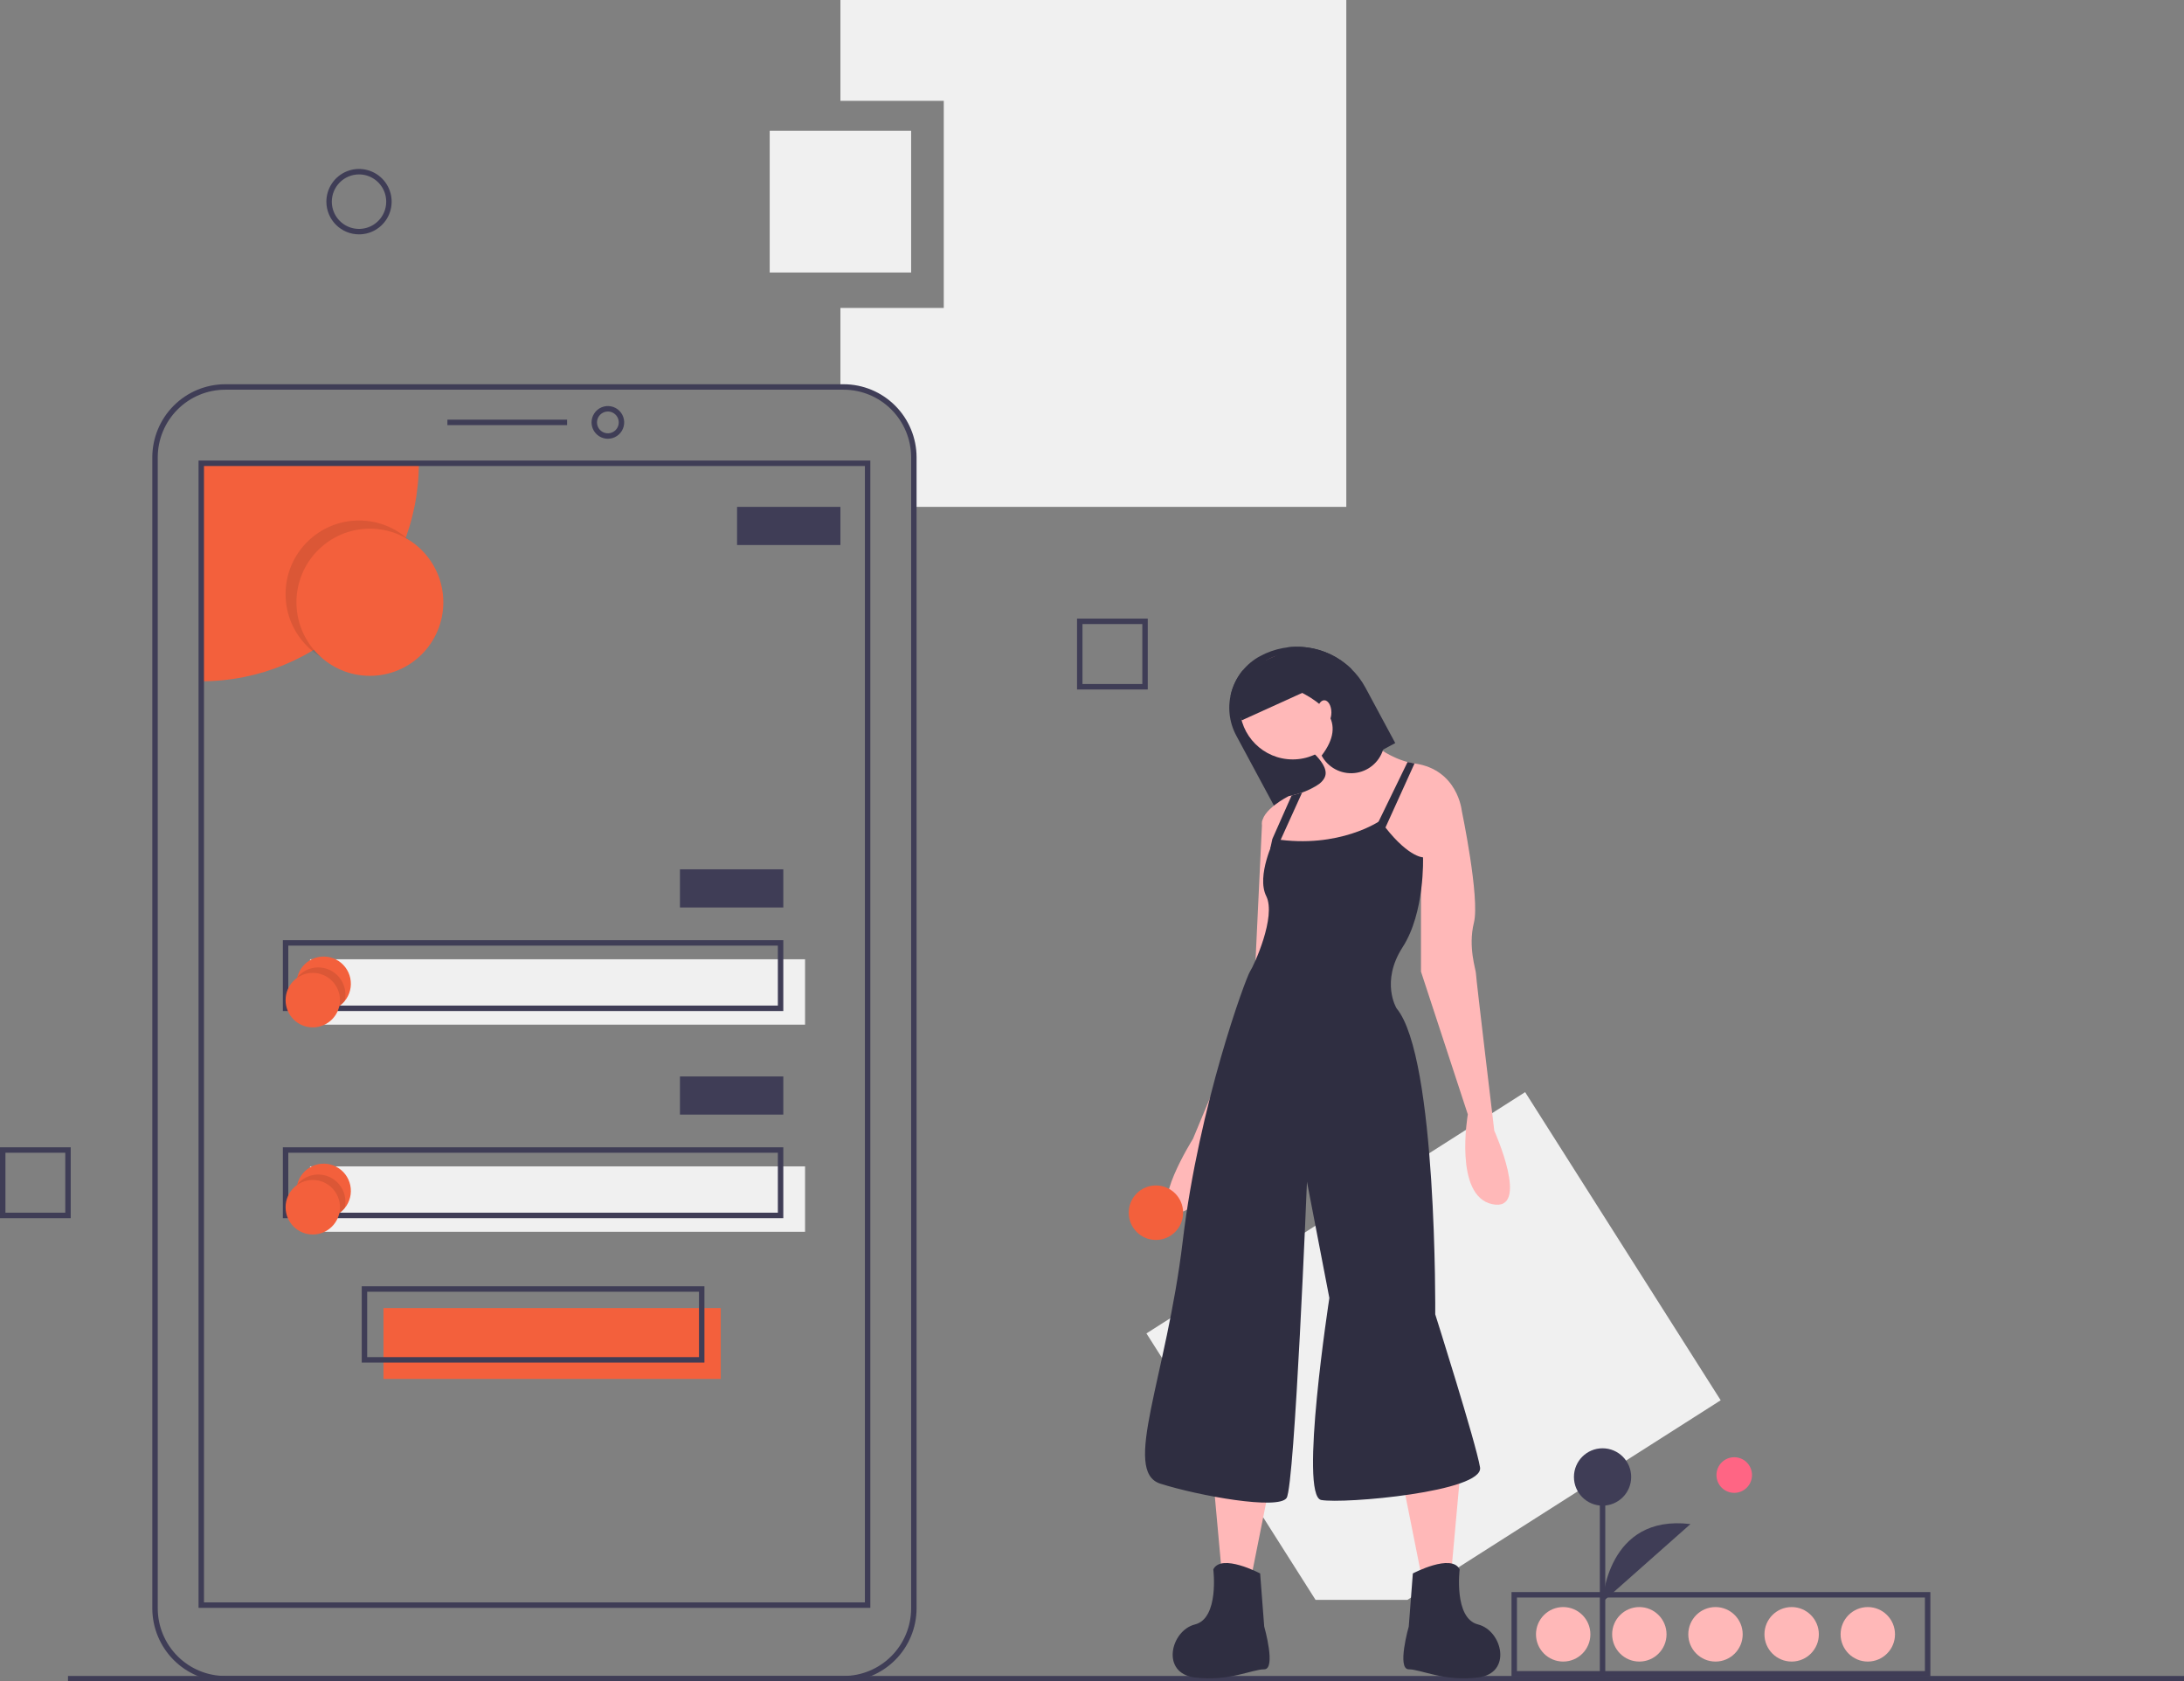 <svg width="682" height="525" viewBox="0 0 682 525" fill="none" xmlns="http://www.w3.org/2000/svg">
<rect x="0" y="0" width="682" height="525" fill="#808080" stroke="none"/>
<g clip-path="url(#clip0)">
<path d="M410.803 499.526L358 416.335L476.253 341L537.323 437.215L439.512 499.526H410.803Z" fill="#F0F0F0"/>
<path d="M472 523.478H602.795V497.101H472V523.478ZM601.096 521.777H473.699V498.802H601.096V521.777Z" fill="#3F3D56"/>
<path d="M488.137 518.798C483.446 518.798 479.644 514.989 479.644 510.29C479.644 505.59 483.446 501.781 488.137 501.781C492.828 501.781 496.63 505.59 496.63 510.29C496.63 514.989 492.828 518.798 488.137 518.798Z" fill="#FFB8B8"/>
<path d="M511.918 518.798C507.227 518.798 503.425 514.989 503.425 510.29C503.425 505.59 507.227 501.781 511.918 501.781C516.608 501.781 520.411 505.59 520.411 510.29C520.411 514.989 516.608 518.798 511.918 518.798Z" fill="#FFB8B8"/>
<path d="M535.699 518.798C531.008 518.798 527.205 514.989 527.205 510.29C527.205 505.59 531.008 501.781 535.699 501.781C540.389 501.781 544.192 505.59 544.192 510.29C544.192 514.989 540.389 518.798 535.699 518.798Z" fill="#FFB8B8"/>
<path d="M559.48 518.798C554.789 518.798 550.986 514.989 550.986 510.29C550.986 505.59 554.789 501.781 559.48 501.781C564.17 501.781 567.973 505.59 567.973 510.29C567.973 514.989 564.17 518.798 559.48 518.798Z" fill="#FFB8B8"/>
<path d="M583.26 518.798C578.57 518.798 574.767 514.989 574.767 510.29C574.767 505.59 578.57 501.781 583.26 501.781C587.951 501.781 591.753 505.59 591.753 510.29C591.753 514.989 587.951 518.798 583.26 518.798Z" fill="#FFB8B8"/>
<path d="M294.712 96.151V31.483H262.438V0H420.411V158.266H285.37V142.792C285.37 139.907 284.803 137.051 283.701 134.386C282.599 131.721 280.984 129.3 278.948 127.26C276.912 125.22 274.495 123.602 271.835 122.499C269.175 121.395 266.324 120.827 263.445 120.827H262.438V96.151H294.712Z" fill="#F0F0F0"/>
<path d="M119.753 408.428H225.068V430.551H119.753V408.428Z" fill="#F3603C"/>
<path d="M96.822 299.514H251.397V319.935H96.822V299.514Z" fill="#F0F0F0"/>
<path d="M21.233 523.298H682V525H21.233V523.298Z" fill="#3F3D56"/>
<path d="M70.336 525H263.445C269.483 524.993 275.272 522.587 279.541 518.31C283.811 514.032 286.212 508.233 286.219 502.184V142.792C286.212 136.743 283.811 130.943 279.541 126.666C275.272 122.389 269.483 119.983 263.445 119.976H70.336C64.298 119.983 58.509 122.389 54.24 126.666C49.97 130.943 47.569 136.743 47.562 142.792V502.184C47.569 508.233 49.97 514.032 54.24 518.31C58.509 522.587 64.298 524.993 70.336 525ZM263.445 121.677C269.033 121.684 274.39 123.91 278.341 127.869C282.292 131.827 284.514 137.194 284.521 142.792V502.184C284.514 507.782 282.292 513.149 278.341 517.107C274.39 521.065 269.033 523.292 263.445 523.298H70.336C64.748 523.292 59.391 521.065 55.44 517.107C51.489 513.149 49.267 507.782 49.26 502.184V142.792C49.267 137.194 51.489 131.827 55.44 127.869C59.391 123.91 64.748 121.684 70.336 121.677H263.445Z" fill="#3F3D56"/>
<path d="M189.822 136.994C190.83 136.994 191.815 136.694 192.653 136.133C193.491 135.572 194.144 134.775 194.53 133.842C194.916 132.909 195.017 131.883 194.82 130.892C194.623 129.902 194.138 128.992 193.425 128.278C192.713 127.564 191.805 127.078 190.816 126.881C189.828 126.684 188.803 126.785 187.872 127.171C186.941 127.558 186.145 128.212 185.585 129.052C185.025 129.891 184.726 130.878 184.726 131.888C184.728 133.242 185.265 134.539 186.22 135.497C187.176 136.454 188.471 136.992 189.822 136.994ZM189.822 128.485C190.494 128.485 191.151 128.684 191.709 129.058C192.268 129.432 192.703 129.964 192.961 130.586C193.218 131.208 193.285 131.892 193.154 132.552C193.023 133.212 192.699 133.819 192.224 134.295C191.749 134.771 191.144 135.095 190.485 135.226C189.826 135.358 189.143 135.29 188.522 135.033C187.901 134.775 187.371 134.339 186.997 133.779C186.624 133.219 186.425 132.561 186.425 131.888C186.426 130.986 186.784 130.121 187.421 129.483C188.058 128.844 188.921 128.486 189.822 128.485Z" fill="#3F3D56"/>
<path d="M139.712 131.037H177.082V132.739H139.712V131.037Z" fill="#3F3D56"/>
<path d="M62.849 144.652V212.723C80.869 212.722 98.151 205.55 110.893 192.784C123.635 180.019 130.794 162.705 130.794 144.652H62.849Z" fill="#F3603C"/>
<path d="M62 502.026H271.781V143.801H62V502.026ZM270.082 500.324H63.699V145.502H270.082V500.324Z" fill="#3F3D56"/>
<path opacity="0.1" d="M112.11 208.468C99.445 208.468 89.178 198.183 89.178 185.494C89.178 172.806 99.445 162.52 112.11 162.52C124.774 162.52 135.041 172.806 135.041 185.494C135.041 198.183 124.774 208.468 112.11 208.468Z" fill="black"/>
<path d="M115.507 211.021C102.842 211.021 92.575 200.735 92.575 188.047C92.575 175.359 102.842 165.073 115.507 165.073C128.172 165.073 138.438 175.359 138.438 188.047C138.438 200.735 128.172 211.021 115.507 211.021Z" fill="#F3603C"/>
<path d="M230.164 158.266H262.438V170.178H230.164V158.266Z" fill="#3F3D56"/>
<path d="M212.329 271.434H244.603V283.347H212.329V271.434Z" fill="#3F3D56"/>
<path d="M88.329 315.681H244.603V293.558H88.329V315.681ZM242.904 313.979H90.028V295.259H242.904V313.979Z" fill="#3F3D56"/>
<path d="M96.822 364.182H251.397V384.603H96.822V364.182Z" fill="#F0F0F0"/>
<path d="M212.329 336.102H244.603V348.015H212.329V336.102Z" fill="#3F3D56"/>
<path d="M88.329 380.348H244.603V358.225H88.329V380.348ZM242.904 378.647H90.028V359.927H242.904V378.647Z" fill="#3F3D56"/>
<path d="M112.959 425.446H219.973V401.621H112.959V425.446ZM218.274 423.744H114.658V403.323H218.274V423.744Z" fill="#3F3D56"/>
<path d="M92.575 307.172C92.576 308.924 93.115 310.633 94.121 312.065C95.127 313.498 96.549 314.586 98.195 315.178C99.84 315.771 101.628 315.841 103.314 315.378C105 314.915 106.503 313.942 107.617 312.592L107.625 312.583C108.437 311.597 109.017 310.439 109.321 309.198C109.625 307.956 109.645 306.661 109.381 305.41C109.117 304.159 108.575 302.984 107.795 301.972C107.014 300.959 106.017 300.136 104.876 299.564C103.734 298.991 102.479 298.684 101.203 298.664C99.927 298.644 98.662 298.913 97.504 299.45C96.346 299.988 95.323 300.779 94.513 301.767C93.702 302.755 93.124 303.913 92.822 305.155C92.822 305.156 92.821 305.157 92.821 305.158C92.821 305.159 92.82 305.16 92.819 305.161C92.818 305.162 92.817 305.163 92.816 305.163C92.815 305.163 92.814 305.164 92.813 305.164C92.656 305.822 92.576 306.495 92.575 307.172Z" fill="#F3603C"/>
<path opacity="0.1" d="M92.575 307.172C92.576 308.924 93.115 310.633 94.121 312.066C95.127 313.498 96.549 314.586 98.195 315.178C99.84 315.771 101.628 315.841 103.314 315.378C105 314.915 106.503 313.942 107.617 312.592L107.625 312.583C107.782 311.926 107.862 311.252 107.863 310.575C107.863 308.824 107.323 307.115 106.317 305.682C105.312 304.249 103.889 303.162 102.244 302.569C100.599 301.976 98.811 301.906 97.124 302.369C95.438 302.832 93.936 303.805 92.822 305.155C92.822 305.156 92.822 305.157 92.821 305.158C92.821 305.16 92.82 305.16 92.819 305.161C92.818 305.162 92.817 305.163 92.817 305.163C92.815 305.164 92.814 305.164 92.813 305.164C92.656 305.822 92.576 306.495 92.575 307.172Z" fill="black"/>
<path d="M97.671 320.786C92.981 320.786 89.178 316.976 89.178 312.277C89.178 307.578 92.981 303.768 97.671 303.768C102.362 303.768 106.164 307.578 106.164 312.277C106.164 316.976 102.362 320.786 97.671 320.786Z" fill="#F3603C"/>
<path d="M92.575 371.84C92.576 373.591 93.115 375.3 94.121 376.733C95.127 378.166 96.549 379.253 98.195 379.846C99.84 380.439 101.628 380.509 103.314 380.046C105 379.583 106.503 378.61 107.617 377.26L107.625 377.251C108.437 376.265 109.017 375.107 109.321 373.865C109.625 372.623 109.645 371.329 109.381 370.078C109.117 368.827 108.575 367.651 107.795 366.639C107.014 365.627 106.017 364.804 104.876 364.232C103.734 363.659 102.479 363.351 101.203 363.332C99.927 363.312 98.662 363.581 97.504 364.118C96.346 364.655 95.323 365.447 94.513 366.435C93.702 367.423 93.124 368.581 92.822 369.823C92.822 369.824 92.821 369.825 92.821 369.826C92.821 369.827 92.82 369.828 92.819 369.829C92.818 369.83 92.817 369.83 92.816 369.831C92.815 369.831 92.814 369.831 92.813 369.831C92.656 370.489 92.576 371.163 92.575 371.84Z" fill="#F3603C"/>
<path opacity="0.1" d="M92.575 371.84C92.576 373.591 93.115 375.3 94.121 376.733C95.127 378.166 96.549 379.253 98.195 379.846C99.84 380.439 101.628 380.509 103.314 380.046C105 379.583 106.503 378.61 107.617 377.26L107.625 377.251C107.782 376.593 107.862 375.919 107.863 375.243C107.863 373.491 107.323 371.782 106.317 370.349C105.312 368.916 103.889 367.829 102.244 367.236C100.599 366.644 98.811 366.574 97.124 367.037C95.438 367.5 93.936 368.473 92.822 369.823C92.822 369.824 92.822 369.825 92.821 369.826C92.821 369.827 92.82 369.828 92.819 369.829C92.818 369.83 92.817 369.83 92.817 369.831C92.815 369.831 92.814 369.831 92.813 369.831C92.656 370.489 92.576 371.163 92.575 371.84Z" fill="black"/>
<path d="M97.671 385.454C92.981 385.454 89.178 381.644 89.178 376.945C89.178 372.246 92.981 368.436 97.671 368.436C102.362 368.436 106.164 372.246 106.164 376.945C106.164 381.644 102.362 385.454 97.671 385.454Z" fill="#F3603C"/>
<path d="M240.356 40.843H284.521V85.089H240.356V40.843Z" fill="#F0F0F0"/>
<path d="M112.11 73.177C114.125 73.177 116.096 72.578 117.772 71.456C119.448 70.334 120.754 68.739 121.526 66.873C122.297 65.008 122.499 62.955 122.106 60.974C121.712 58.993 120.742 57.174 119.316 55.746C117.891 54.318 116.075 53.345 114.098 52.952C112.121 52.557 110.072 52.76 108.209 53.532C106.347 54.305 104.755 55.614 103.635 57.293C102.516 58.972 101.918 60.947 101.918 62.966C101.921 65.673 102.996 68.269 104.906 70.183C106.817 72.097 109.408 73.174 112.11 73.177ZM112.11 54.457C113.789 54.457 115.431 54.956 116.828 55.891C118.225 56.826 119.313 58.155 119.956 59.71C120.599 61.265 120.767 62.975 120.44 64.626C120.112 66.276 119.303 67.793 118.115 68.983C116.927 70.173 115.414 70.983 113.767 71.311C112.119 71.64 110.411 71.471 108.859 70.827C107.308 70.183 105.981 69.093 105.048 67.693C104.115 66.294 103.616 64.649 103.616 62.966C103.619 60.71 104.515 58.547 106.107 56.952C107.699 55.357 109.858 54.46 112.11 54.457Z" fill="#3F3D56"/>
<path d="M336.329 215.276H358.411V193.152H336.329V215.276ZM356.712 213.574H338.027V194.854H356.712V213.574Z" fill="#3F3D56"/>
<path d="M0 380.348H22.082V358.225H0V380.348ZM20.384 378.647H1.699V359.927H20.384V378.647Z" fill="#3F3D56"/>
<path d="M435.696 232.01L431.907 234.054L419.012 241.017L398.196 252.253L386.064 229.704C384.922 227.585 384.207 225.261 383.962 222.865C383.717 220.47 383.946 218.049 384.636 215.742C385.326 213.435 386.463 211.287 387.982 209.421C389.502 207.555 391.373 206.007 393.491 204.867C398.015 202.419 403.198 201.474 408.293 202.166C413.388 202.859 418.132 205.154 421.842 208.721L421.848 208.727C423.673 210.483 425.214 212.514 426.413 214.747L435.696 232.01Z" fill="#2F2E41"/>
<path d="M378.879 461.98L381.422 490.008L390.96 491.282L397.318 459.432L378.879 461.98Z" fill="#FFB8B8"/>
<path d="M393.503 491.282C393.503 491.282 381.423 484.912 378.879 490.008C378.879 490.008 380.787 505.296 373.157 507.207C365.527 509.118 362.348 522.495 373.157 523.769C383.966 525.043 390.96 521.221 394.775 521.221C398.59 521.221 394.775 507.844 394.775 507.844L393.503 491.282Z" fill="#2F2E41"/>
<path d="M455.814 461.98L453.27 490.008L443.733 491.282L437.375 459.432L455.814 461.98Z" fill="#FFB8B8"/>
<path d="M441.19 491.282C441.19 491.282 453.271 484.912 455.814 490.008C455.814 490.008 453.906 505.296 461.536 507.207C469.166 509.118 472.345 522.495 461.536 523.769C450.727 525.043 443.733 521.221 439.918 521.221C436.103 521.221 439.918 507.844 439.918 507.844L441.19 491.282Z" fill="#2F2E41"/>
<path d="M403.676 237.118C394.546 237.118 387.145 229.703 387.145 220.556C387.145 211.409 394.546 203.994 403.676 203.994C412.806 203.994 420.208 211.409 420.208 220.556C420.208 229.703 412.806 237.118 403.676 237.118Z" fill="#FFB8B8"/>
<path d="M456.45 253.043L443.097 274.064L427.202 272.79L401.133 274.701C401.133 274.701 398.672 269.771 396.663 264.974C395.563 262.579 394.717 260.075 394.139 257.502C393.503 253.043 402.405 248.584 402.405 248.584C402.405 248.584 402.754 248.521 403.339 248.381C404.115 248.196 405.311 247.89 406.62 247.444C409.577 246.438 413.131 244.731 413.85 242.214C415.121 237.755 405.584 231.385 405.584 231.385L417.029 220.556C417.029 220.556 427.195 234.704 439.543 237.927C440.259 238.117 440.985 238.266 441.718 238.373C441.756 238.38 441.788 238.386 441.826 238.392C455.178 240.303 456.45 253.043 456.45 253.043Z" fill="#FFB8B8"/>
<path d="M449.456 247.31L456.45 253.043C456.45 253.043 462.172 280.434 460.265 288.078C458.357 295.722 460.9 302.73 460.9 304.004C460.9 305.278 466.623 353.053 466.623 353.053C466.623 353.053 478.068 378.533 465.987 375.985C453.906 373.437 458.357 347.957 458.357 347.957L443.733 303.367V265.783L449.456 247.31Z" fill="#FFB8B8"/>
<path d="M399.226 252.406L394.139 256.228L391.596 309.737L372.521 355.601C372.521 355.601 358.533 377.896 367.435 378.533C376.336 379.17 382.058 355.601 382.058 355.601L399.226 311.648L401.769 268.968L399.226 252.406Z" fill="#FFB8B8"/>
<path d="M431.017 256.228C431.017 256.228 418.3 265.146 397.954 261.961C397.954 261.961 392.232 273.427 395.411 279.797C398.59 286.167 391.596 301.456 390.324 303.367C389.053 305.278 374.429 344.772 369.342 387.451C364.256 430.13 350.267 459.432 362.348 463.254C374.429 467.076 399.226 471.535 401.769 467.713C404.312 463.891 408.127 368.978 408.127 368.978L415.121 405.287C415.121 405.287 405.584 467.076 412.578 468.35C419.572 469.624 463.444 465.802 462.172 458.158C460.9 450.514 448.184 410.383 448.184 410.383C448.184 410.383 448.82 330.121 436.103 314.833C436.103 314.833 431.017 306.552 438.011 295.722C445.005 284.893 444.369 267.694 444.369 267.694C444.369 267.694 439.282 267.694 431.017 256.228Z" fill="#2F2E41"/>
<path d="M441.718 238.373L431.016 261.961L428.474 260.688L439.544 237.927L441.718 238.373Z" fill="#2F2E41"/>
<path d="M406.62 247.444L398.59 265.146L396.663 264.974L397.318 261.961L403.339 248.38C404.115 248.196 405.31 247.89 406.62 247.444Z" fill="#2F2E41"/>
<path d="M431.907 234.054C431.296 236.025 430.117 237.771 428.52 239.074C426.922 240.376 424.977 241.178 422.927 241.378C420.877 241.578 418.813 241.167 416.995 240.198C415.177 239.228 413.684 237.743 412.705 235.927C420.748 225.391 413.85 218.773 400.783 213.766C399.799 211.936 399.381 209.854 399.581 207.785C399.782 205.716 400.592 203.753 401.909 202.147C405.51 201.685 409.169 202.036 412.618 203.174C416.067 204.311 419.218 206.206 421.842 208.721L421.848 208.727L431.131 225.977C431.792 227.203 432.202 228.55 432.335 229.937C432.468 231.324 432.323 232.724 431.907 234.054Z" fill="#2F2E41"/>
<path d="M413.532 226.289C412.303 226.289 411.306 224.578 411.306 222.467C411.306 220.356 412.303 218.645 413.532 218.645C414.761 218.645 415.757 220.356 415.757 222.467C415.757 224.578 414.761 226.289 413.532 226.289Z" fill="#FFB8B8"/>
<path d="M406.9 216.231L387.787 224.907L384.284 217.161C384.887 214.33 386.151 211.682 387.972 209.434L401.127 203.465L406.9 216.231Z" fill="#2F2E41"/>
<path d="M360.959 387.156C356.268 387.156 352.466 383.346 352.466 378.647C352.466 373.947 356.268 370.138 360.959 370.138C365.65 370.138 369.452 373.947 369.452 378.647C369.452 383.346 365.65 387.156 360.959 387.156Z" fill="#F3603C"/>
<path d="M541.551 466.122C538.485 466.122 536 463.632 536 460.561C536 457.49 538.485 455 541.551 455C544.616 455 547.101 457.49 547.101 460.561C547.101 463.632 544.616 466.122 541.551 466.122Z" fill="#FF6584"/>
<path d="M499.583 461.16H501.281V524.476H499.583V461.16Z" fill="#3F3D56"/>
<path d="M500.432 470.113C495.496 470.113 491.495 466.105 491.495 461.16C491.495 456.215 495.496 452.206 500.432 452.206C505.368 452.206 509.369 456.215 509.369 461.16C509.369 466.105 505.368 470.113 500.432 470.113Z" fill="#3F3D56"/>
<path d="M500.432 500.183C500.432 500.183 501.709 472.672 527.882 475.869L500.432 500.183Z" fill="#3F3D56"/>
</g>
<defs>
<clipPath id="clip0">
<rect width="682" height="525" fill="white" transform="matrix(-1 0 0 1 682 0)"/>
</clipPath>
</defs>
</svg>
